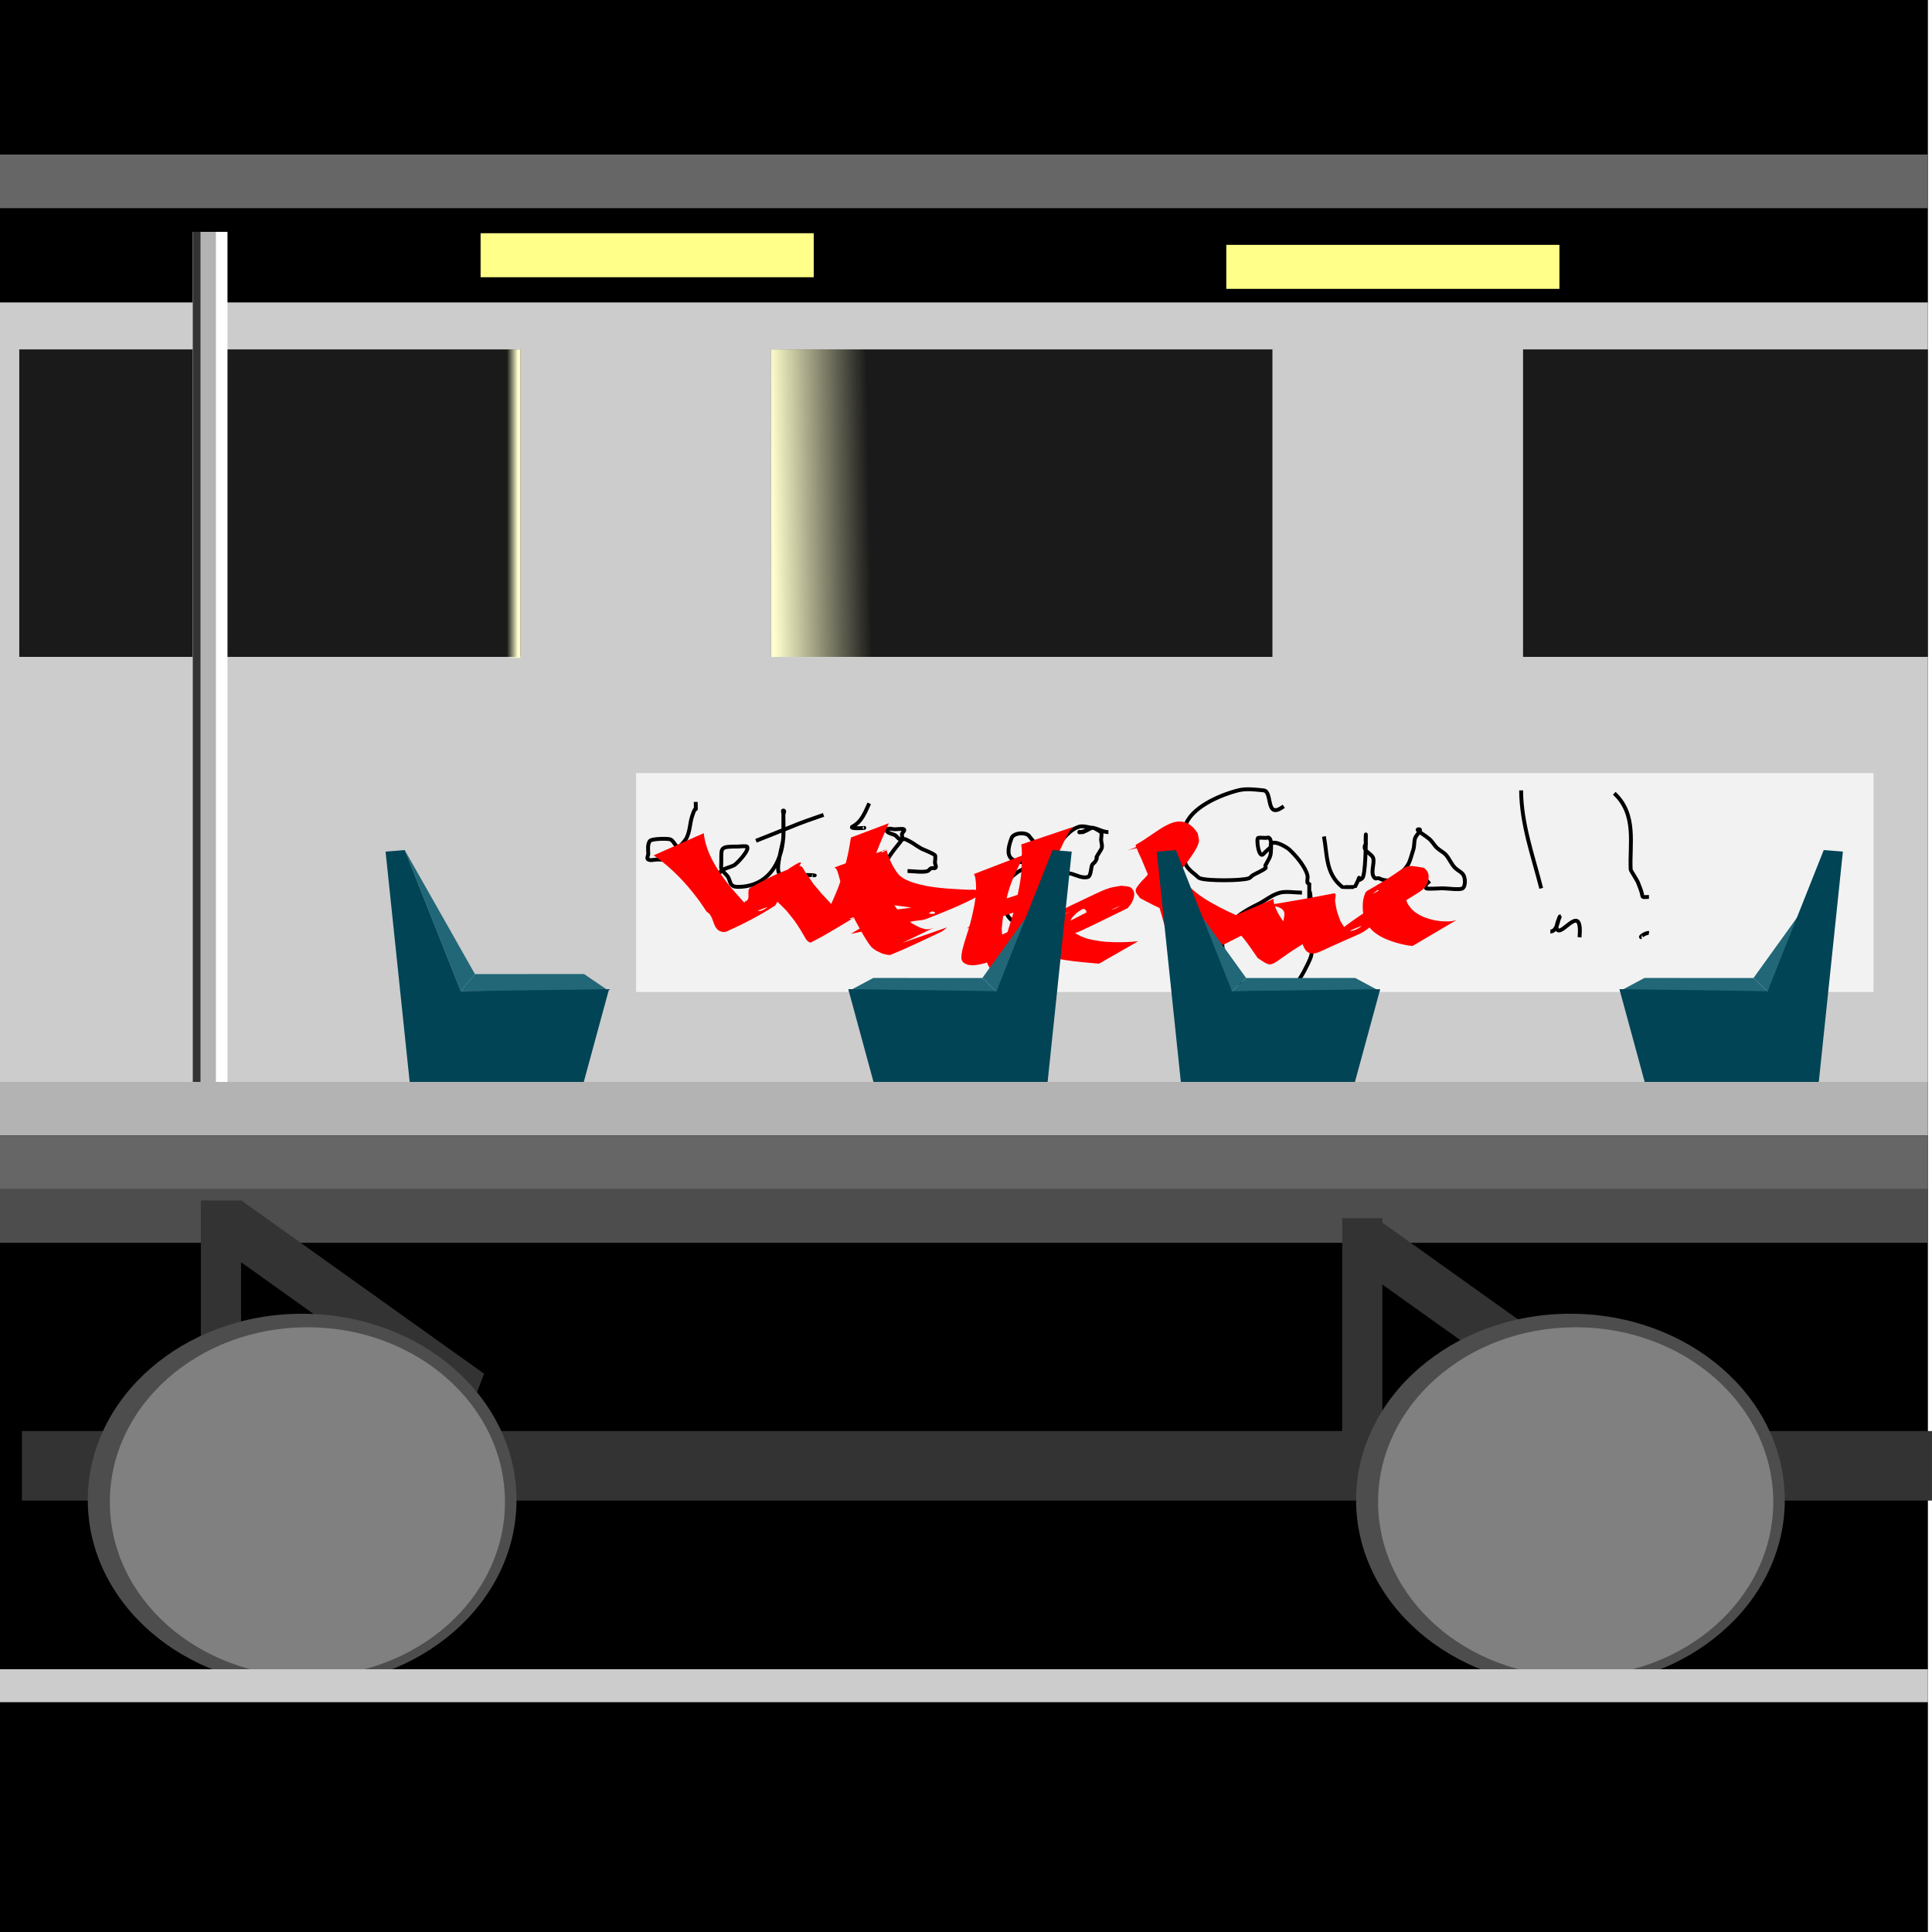 <?xml version="1.0" encoding="UTF-8" standalone="no"?>
<!-- Created with Inkscape (http://www.inkscape.org/) -->

<svg
   width="500"
   height="500"
   viewBox="0 0 132.292 132.292"
   version="1.1"
   id="svg9514"
   inkscape:version="1.2 (dc2aedaf03, 2022-05-15)"
   sodipodi:docname="level_fight.svg"
   inkscape:export-filename="C:\Users\basti\OneDrive\Bureau\Gus veut boire un coup\Level\fight_lvl3.jpg"
   inkscape:export-xdpi="95.999992"
   inkscape:export-ydpi="95.999992"
   xmlns:inkscape="http://www.inkscape.org/namespaces/inkscape"
   xmlns:sodipodi="http://sodipodi.sourceforge.net/DTD/sodipodi-0.dtd"
   xmlns:xlink="http://www.w3.org/1999/xlink"
   xmlns="http://www.w3.org/2000/svg"
   xmlns:svg="http://www.w3.org/2000/svg">
  <sodipodi:namedview
     id="namedview9516"
     pagecolor="#ffffff"
     bordercolor="#666666"
     borderopacity="1.0"
     inkscape:pageshadow="2"
     inkscape:pageopacity="0.0"
     inkscape:pagecheckerboard="0"
     inkscape:document-units="mm"
     showgrid="false"
     units="px"
     inkscape:zoom="1.0557596"
     inkscape:cx="246.74177"
     inkscape:cy="407.76327"
     inkscape:window-width="1920"
     inkscape:window-height="1001"
     inkscape:window-x="-9"
     inkscape:window-y="-9"
     inkscape:window-maximized="1"
     inkscape:current-layer="layer1"
     inkscape:showpageshadow="2"
     inkscape:deskcolor="#d1d1d1" />
  <defs
     id="defs9511">
    <linearGradient
       inkscape:collect="always"
       id="linearGradient22664">
      <stop
         style="stop-color:#ffffcd;stop-opacity:1;"
         offset="0"
         id="stop22660" />
      <stop
         style="stop-color:#ffffcd;stop-opacity:0;"
         offset="1"
         id="stop22662" />
    </linearGradient>
    <linearGradient
       inkscape:collect="always"
       id="linearGradient22538">
      <stop
         style="stop-color:#ffffcd;stop-opacity:1;"
         offset="0"
         id="stop22534" />
      <stop
         style="stop-color:#ffffcd;stop-opacity:0;"
         offset="1"
         id="stop22536" />
    </linearGradient>
    <linearGradient
       inkscape:collect="always"
       xlink:href="#linearGradient22538"
       id="linearGradient22540"
       x1="52.879"
       y1="34.96"
       x2="59.52"
       y2="34.835"
       gradientUnits="userSpaceOnUse" />
    <linearGradient
       inkscape:collect="always"
       xlink:href="#linearGradient22664"
       id="linearGradient22666"
       x1="35.461"
       y1="35.085"
       x2="34.709"
       y2="35.085"
       gradientUnits="userSpaceOnUse" />
  </defs>
  <g
     inkscape:label="Calque 1"
     inkscape:groupmode="layer"
     id="layer1">
    <rect
       style="fill:#000000;fill-opacity:1;stroke-width:0.265"
       id="rect9644"
       width="132.012"
       height="132.292"
       x="0"
       y="0" />
    <rect
       style="fill:#333333;fill-opacity:1;stroke-width:0.265"
       id="rect10176"
       width="130.791"
       height="4.762"
       x="1.5"
       y="97.988" />
    <rect
       style="fill:#b3b3b3;fill-opacity:1;stroke-width:0.265"
       id="rect9766"
       width="132.012"
       height="3.672"
       x="0"
       y="74.083" />
    <rect
       style="fill:#666666;fill-opacity:1;stroke-width:0.265"
       id="rect9766-5"
       width="132.012"
       height="3.672"
       x="2.8549646e-06"
       y="77.756" />
    <rect
       style="fill:#666666;fill-opacity:1;stroke-width:0.265"
       id="rect9766-5-1"
       width="132.012"
       height="3.672"
       x="-2.2157441e-16"
       y="10.583" />
    <rect
       style="fill:#4d4d4d;fill-opacity:1;stroke-width:0.265"
       id="rect9766-6"
       width="132.012"
       height="3.672"
       x="3.8066194e-06"
       y="81.428" />
    <rect
       style="fill:#333333;fill-opacity:1;stroke-width:0.265"
       id="rect10380"
       width="2.751"
       height="18.796"
       x="13.754"
       y="82.2" />
    <rect
       style="fill:#333333;fill-opacity:1;stroke-width:0.265"
       id="rect10380-1"
       width="2.751"
       height="18.796"
       x="91.904"
       y="83.412" />
    <rect
       style="fill:#333333;fill-opacity:1;stroke-width:0.269"
       id="rect10380-8"
       width="3.569"
       height="20.426"
       x="-62.828"
       y="46.212"
       transform="matrix(0.356,-0.934,0.814,0.581,0,0)" />
    <rect
       style="fill:#333333;fill-opacity:1;stroke-width:0.269"
       id="rect10380-8-1"
       width="3.569"
       height="20.426"
       x="-17.165"
       y="122.147"
       transform="matrix(0.356,-0.934,0.814,0.581,0,0)" />
    <ellipse
       style="fill:#4d4d4d;fill-opacity:1;stroke-width:0.265"
       id="path9963"
       cx="20.689"
       cy="102.717"
       rx="14.677"
       ry="12.759" />
    <ellipse
       style="fill:#808080;fill-opacity:1;stroke-width:0.265"
       id="path9963-6"
       cx="21.049"
       cy="102.845"
       rx="13.528"
       ry="11.962" />
    <ellipse
       style="fill:#4d4d4d;fill-opacity:1;stroke-width:0.265"
       id="path9963-7"
       cx="107.534"
       cy="102.717"
       rx="14.677"
       ry="12.759" />
    <ellipse
       style="fill:#808080;fill-opacity:1;stroke-width:0.265"
       id="path9963-6-8"
       cx="107.894"
       cy="102.845"
       rx="13.528"
       ry="11.962" />
    <rect
       style="fill:#cccccc;fill-opacity:1;stroke-width:0.265"
       id="rect10575"
       width="132.012"
       height="2.255"
       x="0"
       y="114.3" />
    <rect
       style="fill:#cccccc;fill-opacity:0.997;stroke-width:0.265"
       id="rect10715"
       width="132.012"
       height="53.375"
       x="0"
       y="20.709" />
    <rect
       style="fill:#ffff8a;fill-opacity:1;stroke-width:0.265"
       id="rect12262"
       width="22.811"
       height="3.013"
       x="32.908"
       y="15.97" />
    <rect
       style="fill:#ffff8a;fill-opacity:1;stroke-width:0.265"
       id="rect12262-1"
       width="22.811"
       height="3.013"
       x="83.969"
       y="16.766" />
    <rect
       style="fill:#1a1a1a;fill-opacity:1;stroke-width:0.265"
       id="rect10819"
       width="34.323"
       height="21.054"
       x="1.32"
       y="23.925" />
    <rect
       style="fill:#1a1a1a;fill-opacity:1;stroke-width:0.265"
       id="rect10819-1"
       width="34.323"
       height="21.054"
       x="52.805"
       y="23.925" />
    <rect
       style="fill:#1a1a1a;fill-opacity:1;stroke-width:0.265"
       id="rect10819-1-8"
       width="27.722"
       height="21.054"
       x="104.289"
       y="23.925" />
    <rect
       style="fill:#f2f2f2;fill-opacity:1;stroke-width:0.265"
       id="rect11920"
       width="84.735"
       height="14.987"
       x="43.555"
       y="52.938" />
    <rect
       style="fill:#ffffff;fill-opacity:1;stroke-width:0.265"
       id="rect12042"
       width="2.376"
       height="58.208"
       x="13.201"
       y="15.875" />
    <rect
       style="fill:#b3b3b3;fill-opacity:1;stroke-width:0.265"
       id="rect12042-9"
       width="1.584"
       height="58.208"
       x="13.201"
       y="15.875" />
    <rect
       style="fill:#333333;fill-opacity:1;stroke-width:0.265"
       id="rect12042-9-8"
       width="0.528"
       height="58.208"
       x="13.201"
       y="15.875" />
    <path
       style="fill:none;stroke:#000000;stroke-width:0.265px;stroke-linecap:butt;stroke-linejoin:miter;stroke-opacity:1"
       d="m 47.64,54.91 c 0,1.03 0.077,-0.047 -0.25,0.986 -0.161,0.508 -0.129,0.962 -0.375,1.479 -0.163,0.344 -0.912,0.974 -1,1.183 -0.026,0.062 0.037,0.138 0,0.197 -0.091,0.143 -0.801,0.099 -1,0.099 -0.208,0 -0.452,0.091 -0.625,0 -0.139,-0.073 0,-0.263 0,-0.394 0,-0.187 -0.079,-0.673 0.125,-0.887 0.143,-0.151 1.209,-0.164 1.375,-0.099 0.186,0.073 0.256,0.26 0.375,0.394 0.292,0.329 0.686,0.614 0.875,0.986 0.031,0.061 -0.059,0.151 0,0.197 0.059,0.046 0.191,-0.046 0.25,0 0.059,0.046 -0.031,0.136 0,0.197 0.275,0.542 1.217,0.641 1.876,0.493 0.113,-0.026 0.15,-0.148 0.25,-0.197 0.237,-0.117 0.513,-0.179 0.75,-0.296 0.175,-0.086 1.126,-1.084 0.875,-1.282 -0.062,-0.049 -0.537,0 -0.625,0 -1.208,0 -1.125,0.059 -1.125,0.986 0,0.665 -0.111,0.475 0.375,0.986 0.306,0.322 0.108,0.789 0.75,0.789 2.37,0 3.126,-2.127 3.126,-3.648 0,-0.427 0,-0.855 0,-1.282 0,-0.099 0.125,-0.296 0,-0.296 -0.083,0 0,0.131 0,0.197 0,0.559 0.026,1.118 0,1.676 -0.02,0.428 -0.601,2.188 -0.25,2.465 0.047,0.037 3.091,0.099 2.251,0.099"
       id="path12925" />
    <path
       style="fill:none;stroke:#000000;stroke-width:0.265px;stroke-linecap:butt;stroke-linejoin:miter;stroke-opacity:1"
       d="m 51.766,57.572 c 3.868,-1.525 2.309,-0.963 4.626,-1.775"
       id="path12927" />
    <path
       style="fill:none;stroke:#000000;stroke-width:0.265px;stroke-linecap:butt;stroke-linejoin:miter;stroke-opacity:1"
       d="m 59.519,55.009 c -0.259,0.551 -0.492,1.245 -1.125,1.578 -0.387,0.203 1.047,0.099 0.75,0.099"
       id="path12937" />
    <path
       style="fill:none;stroke:#000000;stroke-width:0.265px;stroke-linecap:butt;stroke-linejoin:miter;stroke-opacity:1"
       d="m 60.019,59.939 c 0.481,-0.663 0.856,-1.329 1.375,-1.972 0.13,-0.162 0.266,-0.322 0.375,-0.493 0.067,-0.106 -0.048,-0.28 0,-0.394 0.042,-0.099 0.218,-0.222 0.125,-0.296 -0.072,-0.056 -0.53,0 -0.625,0 -0.167,0 -0.382,-0.093 -0.5,0 -0.249,0.196 0.414,0.349 0.5,0.394 0.147,0.077 0.207,0.252 0.375,0.296 0.119,0.031 0.268,-0.051 0.375,0 0.568,0.269 0.508,0.3 1,0.592 0.253,0.149 0.749,0.295 1,0.493 0.062,0.049 0,0.424 0,0.493 0,0.131 0.149,0.336 0,0.394 -0.075,0.029 -0.176,-0.029 -0.25,0 -0.105,0.042 -0.145,0.156 -0.25,0.197 -0.29,0.114 -1.058,0 -1.375,0"
       id="path12939" />
    <path
       style="fill:none;stroke:#000000;stroke-width:0.265px;stroke-linecap:butt;stroke-linejoin:miter;stroke-opacity:1"
       d="m 71.272,59.051 c -1.826,0.062 -2.635,-0.009 -2.001,-1.676 0.101,-0.264 0.57,-0.356 0.875,-0.296 0.308,0.061 0.322,0.184 0.5,0.394 0.465,0.55 0.549,0.487 0.625,1.085 0.021,0.164 -0.08,0.341 0,0.493 0.196,0.37 0.714,0.605 0.875,0.986 0.092,0.218 0.064,1.055 0,1.282 -0.041,0.145 -0.871,1.161 -1.125,1.282 -0.178,0.084 -1.357,0.663 -1.626,0.493 -0.72,-0.454 -0.625,-1.332 -0.625,-1.972 0,-0.197 -0.129,-0.423 0,-0.592 0.228,-0.3 0.562,-0.542 0.875,-0.789 0.557,-0.44 2.376,-0.636 2.376,-1.38"
       id="path12941" />
    <path
       style="fill:none;stroke:#000000;stroke-width:0.265px;stroke-linecap:butt;stroke-linejoin:miter;stroke-opacity:1"
       d="m 74.774,56.685 c -0.25,-0.033 -0.498,-0.121 -0.75,-0.099 -0.67,0.059 -1.555,1.13 -1.626,1.578 -0.021,0.13 0.046,0.268 0,0.394 -0.058,0.161 -0.471,0.557 -0.25,0.789 0.502,0.528 0.666,0.339 1.25,0.493 0.273,0.072 0.761,0.341 1.125,0.197 0.165,-0.065 0.198,-0.666 0.25,-0.789 0.048,-0.112 0.194,-0.186 0.25,-0.296 0.26,-0.513 -0.225,0.157 0.375,-0.789 0.13,-0.206 0,-0.46 0,-0.69 0,-0.063 0.065,-0.452 0,-0.493 -0.769,-0.485 -0.481,-0.303 -1.25,0 -0.075,0.029 -0.25,-0.066 -0.25,0 0,0.103 0.86,-0.296 0.875,-0.296 0.314,0 0.725,0.296 1.125,0.296"
       id="path12943" />
    <path
       style="fill:none;stroke:#000000;stroke-width:0.265px;stroke-linecap:butt;stroke-linejoin:miter;stroke-opacity:1"
       d="m 87.903,55.206 c -1.291,0.98 -0.732,-1.021 -1.375,-1.085 -0.579,-0.057 -1.195,-0.142 -1.751,0 -1.305,0.333 -3.27,1.202 -3.626,2.465 -0.1,0.356 0,1.027 0,1.38 0,1.093 -0.252,1.182 0.75,1.972 0.083,0.066 0.145,0.156 0.25,0.197 0.495,0.195 2.919,0.18 3.376,0 0.105,-0.042 0.158,-0.139 0.25,-0.197 0.214,-0.135 0.719,-0.339 0.875,-0.493 0.052,-0.051 -0.031,-0.136 0,-0.197 0.189,-0.373 0.375,-0.561 0.375,-0.986 0,-0.2 0.079,-0.727 -0.125,-0.887 -0.059,-0.046 -0.167,0 -0.25,0 -0.167,0 -0.338,-0.032 -0.5,0 -0.144,0.028 0.032,1.491 0.375,1.085 0.148,-0.175 0.363,-0.313 0.5,-0.493 0.043,-0.056 -0.059,-0.151 0,-0.197 0.329,-0.26 1.161,0.312 1.25,0.394 0.454,0.418 1.095,1.164 1.25,1.775 0.041,0.161 -0.034,0.331 0,0.493 0.01,0.046 0.083,0.066 0.125,0.099 0,0.099 0,0.197 0,0.296 0,2.072 -0.041,-1.107 0.125,0.986 0.06,0.754 0,1.512 0,2.268 0,0.409 0.114,0.975 0,1.38 -0.096,0.339 -0.344,0.757 -0.5,1.085 -0.054,0.113 -0.576,0.96 -0.625,0.986 -0.177,0.093 -0.426,0.04 -0.625,0.099 -0.141,0.042 -0.236,0.153 -0.375,0.197 -0.42,0.132 -1.136,0.176 -1.626,0.099 -0.361,-0.057 -0.604,-0.332 -0.875,-0.493 -0.307,-0.182 -0.245,0.006 -0.5,-0.296 -0.659,-0.779 -1.194,-2.472 -0.875,-3.352 0.041,-0.114 0.17,-0.195 0.25,-0.296 0.601,-0.758 1.198,-1.121 2.126,-1.578 0.5,-0.247 0.928,-0.638 1.5,-0.789 0.41,-0.108 1.055,0 1.5,0"
       id="path12945" />
    <path
       style="fill:none;stroke:#000000;stroke-width:0.265px;stroke-linecap:butt;stroke-linejoin:miter;stroke-opacity:1"
       d="m 90.654,57.277 c 0.239,1.199 0.087,2.534 1.25,3.451 0.028,0.022 0.863,0.016 0.875,0 0.647,-1.275 -0.101,-0.118 0.5,-0.592 0.225,-0.177 0.25,-2.447 0.25,-2.958 0,-0.197 -0.038,0.397 0,0.592 -0.334,0.498 0.391,0.643 0.5,0.986 0.116,0.367 -0.246,1.088 0.125,1.38 0.059,0.046 0.171,-0.021 0.25,0 0.088,0.023 0.162,0.075 0.25,0.099 0.574,0.151 0.837,-0.011 1.125,-0.296 0.778,-0.767 0.697,-0.818 1,-1.775 0.08,-0.253 0.038,-0.549 0.125,-0.789 0.072,-0.2 0.514,-0.592 0.25,-0.592 -0.326,0 0.409,0.4 0.625,0.592 0.282,0.187 0.392,0.476 0.625,0.69 0.192,0.176 0.462,0.3 0.625,0.493 0.232,0.275 0.356,0.633 0.625,0.887 0.151,0.143 0.363,0.243 0.5,0.394 0.182,0.201 0.229,0.806 0,0.986 -0.167,0.131 -1.086,0 -1.375,0 -0.143,0 -1.084,0.065 -1.125,0 -0.134,-0.211 0.098,-0.373 0.25,-0.493"
       id="path12947" />
    <path
       style="fill:none;stroke:#000000;stroke-width:0.265px;stroke-linecap:butt;stroke-linejoin:miter;stroke-opacity:1"
       d="m 104.158,54.121 c 0.01,2.293 0.811,4.48 1.375,6.705"
       id="path12949" />
    <path
       style="fill:none;stroke:#000000;stroke-width:0.265px;stroke-linecap:butt;stroke-linejoin:miter;stroke-opacity:1"
       d="m 108.159,64.179 c 0.201,-2.405 -1.117,-0.191 -1.5,-0.493 -0.267,-0.21 0.294,-1.154 0.125,-0.887 -0.091,0.143 -0.153,0.986 -0.625,0.986"
       id="path12951" />
    <path
       style="fill:none;stroke:#000000;stroke-width:0.265px;stroke-linecap:butt;stroke-linejoin:miter;stroke-opacity:1"
       d="m 110.535,54.319 c 1.564,1.456 1.037,3.474 1.125,5.226 0.003,0.065 0.451,0.744 0.5,0.887 0.08,0.231 0.191,0.456 0.25,0.69 0.098,0.388 -0.006,0.296 0.5,0.296"
       id="path12953" />
    <path
       style="fill:none;stroke:#000000;stroke-width:0.265px;stroke-linecap:butt;stroke-linejoin:miter;stroke-opacity:1"
       d="m 112.911,63.883 c -0.204,-0.033 -0.709,0.296 -0.5,0.296"
       id="path12959" />
    <path
       style="fill:#ff0000;fill-opacity:1;stroke-width:0.265"
       id="path17561"
       d="m 44.761,58.57 c 1.205,0.833 2.171,1.853 2.988,2.936 0.231,0.305 0.433,0.623 0.649,0.935 0.497,0.265 0.362,0.994 0.847,1.292 0.137,0.084 0.367,0.115 0.518,0.047 1.161,-0.524 2.29,-1.105 3.319,-1.778 0.03,-0.02 0.703,-1.271 0.707,-1.277 0.11,-0.2 0.207,-0.404 0.329,-0.599 0.491,-0.786 2.183,-2.36 -2.279,0.897 -0.141,0.103 0.381,0.072 0.543,0.153 0.727,0.364 0.941,0.665 1.478,1.19 0.558,0.702 0.504,0.593 0.943,1.289 0.095,0.151 0.178,0.306 0.272,0.458 0.062,0.099 0.104,0.209 0.195,0.292 0.067,0.061 0.177,0.168 0.264,0.124 1.152,-0.574 2.2,-1.267 3.3,-1.9 0.227,-1.478 0.664,-2.933 1.216,-4.355 0.255,-0.658 0.527,-1.258 0.811,-1.904 0,0 -2.593,0.98 -2.593,0.98 v 0 c -0.118,0.684 -0.163,1.02 -0.345,1.726 -0.247,0.957 -0.427,1.508 -0.839,2.448 -0.177,0.405 -0.365,0.809 -0.584,1.201 -0.183,0.328 -0.414,0.637 -0.62,0.956 0.885,-0.3 1.758,-0.626 2.656,-0.901 0.093,-0.029 -0.126,0.156 -0.225,0.155 -0.142,-4.16e-4 -0.263,-0.09 -0.376,-0.157 C 57.249,62.368 56.818,61.751 56.291,61.231 56.087,60.987 55.884,60.744 55.68,60.5 55.515,60.262 55.369,60.015 55.185,59.786 55.048,59.616 54.961,59.242 54.718,59.305 c -1.205,0.313 -2.275,0.901 -3.322,1.466 -0.35,0.189 0.091,0.827 -0.381,0.958 -0.118,0.21 -0.215,0.429 -0.355,0.631 -0.151,0.218 -0.826,0.665 -0.514,0.626 0.852,-0.107 1.551,-0.599 2.349,-0.858 0.181,-0.059 -0.294,0.255 -0.49,0.255 -0.659,8.66e-4 -1.093,-0.66 -1.387,-0.959 -0.253,-0.295 -0.521,-0.581 -0.758,-0.884 -0.828,-1.061 -1.539,-2.23 -1.671,-3.489 0,0 -3.428,1.518 -3.428,1.518 z" />
    <path
       style="fill:#ff0000;fill-opacity:1;stroke-width:0.265"
       id="path17563"
       d="m 61.253,64.75 c -0.994,0.559 -2.319,1.193 2.631,-1.197 0.08,-0.039 -0.173,0.063 -0.267,0.074 -0.248,0.028 -0.361,-0.033 -0.589,-0.1 -0.33,-0.16 -0.519,-0.234 -0.814,-0.471 -0.641,-0.513 -1.094,-1.161 -1.414,-1.83 -0.117,-0.245 -0.198,-0.499 -0.297,-0.749 -0.14,-0.657 -0.192,-0.731 -0.2,-1.373 -0.002,-0.175 -0.002,-0.351 0.03,-0.525 0.022,-0.119 0.029,-0.255 0.128,-0.346 0.059,-0.054 0.348,-0.059 0.27,-0.022 -1.073,0.52 -2.187,0.987 -3.28,1.48 0.347,0.307 0.45,0.719 0.631,1.093 0.045,0.093 0.084,0.189 0.148,0.274 0.077,0.102 0.183,0.188 0.275,0.282 0.179,0.09 0.342,0.206 0.538,0.272 0.615,0.205 1.361,0.265 2.004,0.349 0.822,0.108 1.166,0.147 1.956,0.277 0.235,0.039 0.468,0.083 0.702,0.125 0.107,0.053 0.371,0.068 0.322,0.16 -0.052,0.097 -0.507,0.052 -0.401,-0.012 0.737,-0.45 1.646,-0.71 2.358,-1.183 0.285,-0.19 -0.693,0.219 -1.047,0.311 -0.801,0.21 -1.271,0.284 -2.075,0.433 -0.617,0.11 -1.24,0.19 -1.868,0.244 0,0 -2.733,1.628 -2.733,1.628 v 0 c 0.768,-0.151 1.53,-0.318 2.294,-0.481 1.066,-0.218 0.974,-0.206 2.04,-0.396 0.273,-0.049 0.57,-0.042 0.821,-0.14 1.237,-0.486 2.489,-0.969 3.614,-1.601 0.127,-0.072 -0.002,-0.285 -0.131,-0.355 -0.167,-0.091 -0.405,-0.032 -0.607,-0.047 -0.955,-0.049 -1.926,-0.085 -2.861,-0.263 -0.512,-0.097 -1.067,-0.246 -1.512,-0.482 -0.133,-0.071 -0.235,-0.172 -0.353,-0.258 -0.066,-0.086 -0.137,-0.17 -0.198,-0.258 -0.319,-0.462 -0.526,-0.969 -0.674,-1.48 -1.176,0.403 -2.377,0.762 -3.528,1.208 -0.055,0.021 0.082,0.074 0.107,0.118 0.049,0.09 0.081,0.185 0.112,0.28 0.051,0.157 0.087,0.317 0.133,0.475 0.173,0.593 0.216,0.705 0.418,1.323 0.099,0.258 0.186,0.519 0.298,0.774 0.157,0.354 0.56,1.1 0.758,1.447 0.138,0.241 0.465,0.811 0.69,1.05 0.088,0.093 0.213,0.16 0.319,0.24 0.231,0.112 0.401,0.217 0.672,0.263 0.11,0.018 0.237,0.052 0.337,0.011 1.167,-0.481 2.289,-1.028 3.421,-1.559 0.09,-0.042 0.165,-0.101 0.24,-0.158 0.06,-0.046 0.108,-0.1 0.162,-0.149 0,0 -3.584,1.246 -3.584,1.246 z" />
    <path
       style="fill:#ff0000;fill-opacity:1;stroke-width:0.265"
       id="path17565"
       d="m 66.694,59.846 c 0.03,0.09 0.077,0.177 0.091,0.269 0.137,0.857 -0.019,1.729 -0.214,2.571 -0.165,0.716 -0.327,1.187 -0.546,1.882 -0.057,0.233 -0.138,0.463 -0.17,0.698 -0.045,0.332 -0.093,0.618 0.369,0.778 0.433,0.15 1.144,-0.07 1.554,-0.185 0.13,-0.045 0.26,-0.09 0.39,-0.135 0,0 2.75,-1.732 2.75,-1.732 v 0 c -0.138,0.058 -0.276,0.117 -0.414,0.175 -0.381,0.138 -0.858,0.327 -1.286,0.344 -0.111,0.004 -0.245,0.024 -0.332,-0.031 -0.311,-0.196 -0.267,-0.663 -0.295,-0.899 0.079,-0.702 0.1,-1.052 0.264,-1.77 0.083,-0.364 0.174,-0.727 0.294,-1.084 0.258,-0.766 0.621,-1.51 1.044,-2.228 0,0 -3.5,1.349 -3.5,1.349 z" />
    <path
       style="fill:#ff0000;fill-opacity:1;stroke-width:0.265"
       id="path17567"
       d="m 69.742,62.37 c 0.043,-0.057 0.081,-0.117 0.13,-0.171 0.261,-0.284 0.437,-0.421 0.761,-0.68 0.44,-0.351 0.906,-0.676 1.378,-0.999 0,0 -3.191,1.032 -3.191,1.032 v 0 c -0.864,0.687 -1.727,1.376 -2.636,2.027 0,0 3.557,-1.209 3.557,-1.209 z" />
    <path
       style="fill:#ff0000;fill-opacity:1;stroke-width:0.265"
       id="path17569"
       d="m 69.931,57.818 c 0.054,0.383 0.044,0.776 0.031,1.161 -0.012,0.332 -0.012,0.665 -0.052,0.996 -0.109,0.913 -0.315,1.669 -0.528,2.572 -0.127,0.409 -0.242,0.82 -0.38,1.226 -0.118,0.346 -0.239,0.692 -0.387,1.031 -0.112,0.255 -0.233,0.51 -0.391,0.749 -0.098,0.147 -0.559,0.481 -0.372,0.403 3.169,-1.315 2.349,-2.277 3.041,-1.425 -0.016,-0.071 -0.043,-0.142 -0.047,-0.214 -0.015,-0.325 0.137,-0.848 0.426,-1.093 0.059,-0.05 0.142,-0.077 0.214,-0.115 -1.02,0.483 -2.04,0.966 -3.059,1.449 0.052,-8.66e-4 0.108,-0.016 0.157,-0.002 0.091,0.025 0.174,0.069 0.251,0.116 0.25,0.151 0.422,0.365 0.594,0.568 0.171,0.213 0.338,0.478 0.659,0.574 0.069,0.021 0.143,0.029 0.215,0.043 0.246,0.03 0.488,0.075 0.73,0.12 0,0 3.073,-1.68 3.073,-1.68 v 0 c -0.228,-0.038 -0.46,-0.068 -0.679,-0.133 -0.051,-0.012 -0.101,-0.025 -0.152,-0.035 -0.117,-0.023 -0.125,-0.008 -0.235,-0.055 -0.179,-0.076 -0.313,-0.202 -0.451,-0.316 -0.178,-0.164 -0.241,-0.219 -0.419,-0.39 -0.098,-0.094 -0.341,-0.339 -0.453,-0.428 -0.079,-0.063 -0.152,-0.212 -0.255,-0.176 -1.189,0.425 -2.285,0.995 -3.427,1.492 -0.033,0.054 -0.07,0.107 -0.098,0.162 -0.248,0.494 -0.277,1.038 -0.334,1.561 0.693,1.256 0.196,0.696 3.426,-1.189 0.095,-0.056 -0.053,-0.183 -0.056,-0.277 -0.017,-0.485 0.079,-1.092 0.154,-1.553 0.063,-0.388 0.142,-0.775 0.213,-1.162 0.283,-1.073 0.394,-1.627 0.816,-2.677 0.162,-0.402 0.366,-0.793 0.554,-1.188 0.152,-0.318 0.387,-0.854 0.646,-1.173 0.051,-0.063 0.132,-0.107 0.198,-0.161 0,0 -3.624,1.221 -3.624,1.221 z" />
    <path
       style="fill:#ff0000;fill-opacity:1;stroke-width:0.265"
       id="path17571"
       d="m 71.89,63.768 c 0.378,0.059 0.262,0.044 0.692,0.095 0.305,0.036 0.574,0.083 0.885,0.041 0.142,-0.019 0.285,-0.05 0.41,-0.107 1.13,-0.518 2.229,-1.076 3.344,-1.615 0.074,-0.097 0.16,-0.189 0.222,-0.29 0.149,-0.241 0.31,-0.629 0.169,-0.896 -0.051,-0.096 -0.118,-0.203 -0.234,-0.251 -0.178,-0.075 -0.396,-0.063 -0.594,-0.095 -0.265,0.051 -0.54,0.075 -0.795,0.153 -0.319,0.098 -0.621,0.231 -0.915,0.371 -1.129,0.536 -2.27,1.061 -3.351,1.655 -0.375,0.206 -1.052,0.871 -1.221,1.218 -0.097,0.199 -0.072,0.422 -0.107,0.633 0.162,0.178 0.263,0.403 0.486,0.533 0.457,0.266 1.539,0.444 2.068,0.527 0.761,0.119 1.538,0.182 2.308,0.246 0,0 2.675,-1.534 2.675,-1.534 v 0 c -0.24,0.017 -0.48,0.043 -0.721,0.052 -0.606,0.024 -1.285,0.024 -1.883,-0.059 -0.604,-0.083 -1.186,-0.208 -1.664,-0.529 -0.153,-0.103 -0.237,-0.257 -0.356,-0.385 -0.006,-0.537 -0.106,-0.514 0.404,-1.005 0.213,-0.205 1.057,-0.598 0.727,-0.549 -0.637,0.094 -1.146,0.477 -1.731,0.697 -0.397,0.15 1.296,-0.61 1.208,-0.42 0.101,-0.005 0.206,-0.036 0.304,-0.016 0.063,0.013 0.115,0.06 0.143,0.106 0.113,0.191 -0.058,0.51 -0.19,0.664 -0.072,0.084 -0.169,0.154 -0.253,0.231 0.91,-0.397 1.812,-0.805 2.729,-1.191 0.121,-0.051 -0.212,0.14 -0.337,0.184 -0.302,0.107 -0.445,0.075 -0.746,0.006 -0.245,-0.056 -0.234,-0.062 -0.402,-0.154 0,0 -3.276,1.684 -3.276,1.684 z" />
    <path
       style="fill:#ff0000;fill-opacity:1;stroke-width:0.265"
       id="path17573"
       d="m 83.635,63.758 c -0.096,-0.054 -0.201,-0.1 -0.289,-0.163 -0.189,-0.135 -0.379,-0.271 -0.538,-0.428 -0.925,-0.916 -1.442,-1.946 -1.83,-3.067 -0.136,-0.393 -0.225,-0.796 -0.337,-1.194 -0.083,-0.483 -0.32,-1.32 -0.107,-1.843 0.066,-0.163 0.6,-0.48 0.411,-0.397 -6.363,2.796 -3.116,0.982 -2.183,1.443 0.146,0.072 0.232,0.202 0.348,0.303 0.019,0.148 0.083,0.296 0.058,0.443 -0.063,0.365 -0.405,0.823 -0.644,1.117 -0.148,0.182 -0.344,0.339 -0.483,0.526 -0.115,0.155 -0.28,0.314 -0.276,0.493 0.004,0.186 0.198,0.337 0.297,0.506 0.318,0.166 0.63,0.338 0.953,0.497 0.405,0.2 0.829,0.376 1.231,0.581 1.24,0.631 2.385,1.368 3.504,2.124 0,0 2.624,-1.33 2.624,-1.33 v 0 c -0.264,-0.101 -0.531,-0.196 -0.792,-0.302 -0.653,-0.265 -1.452,-0.617 -2.054,-0.935 -0.822,-0.435 -1.373,-0.759 -2.015,-1.351 -0.196,-0.18 -0.337,-0.393 -0.505,-0.59 -0.057,-0.111 -0.157,-0.214 -0.17,-0.333 -0.036,-0.323 0.317,-0.634 0.49,-0.873 0.243,-0.336 0.685,-0.94 0.76,-1.33 0.038,-0.198 -0.051,-0.398 -0.076,-0.597 -0.118,-0.147 -0.209,-0.31 -0.355,-0.44 -1.165,-1.036 -2.342,0.366 -3.844,1.201 -0.122,0.068 0.016,0.237 0.056,0.351 0.079,0.225 0.203,0.44 0.297,0.661 0.137,0.321 0.266,0.643 0.399,0.965 0.339,0.925 0.554,1.478 0.847,2.422 0.126,0.408 0.235,0.819 0.351,1.228 0.175,0.617 0.364,1.234 0.472,1.861 0,0 3.403,-1.547 3.403,-1.547 z" />
    <path
       style="fill:#ff0000;fill-opacity:1;stroke-width:0.265"
       id="path17575"
       d="m 83.753,63.041 c 0.264,0.172 0.529,0.337 0.76,0.541 0.678,0.598 1.119,1.324 1.608,2.02 1.288,0.849 0.537,0.479 3.776,-1.361 0.188,-0.107 0.123,-0.351 0.191,-0.526 0.081,-0.208 0.17,-0.413 0.254,-0.62 0.106,-0.263 0.363,-0.919 0.472,-1.195 0.064,-0.155 0.104,-0.318 0.191,-0.466 0.056,-0.096 0.156,-0.172 0.233,-0.258 -1.032,0.507 -2.17,0.9 -3.097,1.52 -0.136,0.091 0.252,0.202 0.342,0.323 0.305,0.407 0.395,0.754 0.563,1.203 0.058,0.16 0.229,0.759 0.432,0.924 0.319,0.26 0.674,0.128 1.011,-0.029 3.235,-1.503 2.495,-0.962 3.833,-2.05 0.475,-0.377 0.953,-0.752 1.464,-1.099 0.461,-0.313 0.952,-0.598 1.423,-0.901 0.103,-0.085 0.221,-0.161 0.309,-0.256 0.284,-0.308 0.421,-0.811 0.2,-1.165 -0.051,-0.082 -0.139,-0.147 -0.208,-0.221 -1.7,-0.29 -0.713,-0.204 -3.871,1.559 -0.158,0.088 -0.193,0.27 -0.242,0.418 -0.104,0.313 -0.108,0.852 -0.047,1.165 0.038,0.193 0.127,0.377 0.19,0.565 0.111,0.162 0.196,0.336 0.333,0.485 0.477,0.518 1.257,0.815 2.007,1.009 0.123,0.032 0.25,0.056 0.375,0.084 0.342,0.055 0.184,0.036 0.473,0.062 0,0 3.012,-1.777 3.012,-1.777 v 0 c -0.344,0.095 -0.154,0.057 -0.574,0.101 -0.398,-0.013 -0.537,-0.002 -0.941,-0.085 -0.565,-0.116 -1.114,-0.335 -1.496,-0.694 -0.132,-0.124 -0.22,-0.272 -0.33,-0.408 -0.06,-0.166 -0.152,-0.326 -0.179,-0.497 -0.058,-0.369 0.016,-0.744 0.244,-1.073 0.103,-0.148 0.604,-0.455 0.406,-0.391 -2.189,0.7 -3.516,1.734 -2.529,0.985 0.05,0.037 0.114,0.064 0.151,0.11 0.041,0.051 0.066,0.112 0.074,0.172 0.05,0.361 -0.29,0.653 -0.586,0.888 -0.573,0.411 -1.174,0.798 -1.739,1.216 -0.16,0.118 -0.314,0.242 -0.47,0.364 -0.156,0.123 -0.311,0.247 -0.466,0.371 -0.171,0.125 -0.727,0.448 -0.513,0.375 0.822,-0.279 1.557,-0.698 2.363,-1.003 0.251,-0.095 -0.403,0.36 -0.685,0.308 -0.413,-0.076 -0.535,-0.44 -0.694,-0.681 -0.271,-0.772 -0.214,-0.512 -0.354,-1.319 -0.032,-0.186 0.146,-0.603 -0.085,-0.559 -7.593,1.459 -3.344,0.242 -3.387,1.424 -0.005,0.136 -0.039,0.271 -0.058,0.407 -0.043,0.173 -0.075,0.348 -0.13,0.519 -0.126,0.392 -0.323,0.879 -0.588,1.226 -0.144,0.189 -0.782,0.59 -0.515,0.524 5.342,-1.328 3.469,-1.139 2.378,-1.049 -0.145,-0.095 -0.31,-0.175 -0.436,-0.286 -0.169,-0.148 -0.305,-0.319 -0.443,-0.485 -0.431,-0.519 -0.79,-1.067 -0.939,-1.681 -0.018,-0.075 -0.007,-0.152 -0.011,-0.229 0,0 -3.453,1.499 -3.453,1.499 z" />
    <path
       id="rect2876-7"
       style="fill:#216778;stroke-width:0.265"
       d="m 112.6,66.965 7.468,0.004 0.972,0.919 -10.151,-0.006 z"
       sodipodi:nodetypes="ccccc" />
    <path
       id="rect3236-6"
       style="fill:#216778;stroke-width:0.265"
       d="m 120.068,66.97 4.81,-6.683 v 0 l -3.838,7.602 z"
       sodipodi:nodetypes="ccccc" />
    <path
       id="rect4027-6"
       style="fill:#004455;stroke-width:0.265"
       d="m 110.89,67.734 10.151,0.135 3.838,-9.661 1.311,0.106 -1.65,15.769 h -11.922 z"
       sodipodi:nodetypes="ccccccc" />
    <path
       id="rect2876-7-1"
       style="fill:#216778;stroke-width:0.265"
       d="m 59.795,66.965 7.468,0.004 0.972,0.919 -10.151,-0.006 z"
       sodipodi:nodetypes="ccccc" />
    <path
       id="rect3236-6-9"
       style="fill:#216778;stroke-width:0.265"
       d="m 67.264,66.97 4.81,-6.683 v 0 l -3.838,7.602 z"
       sodipodi:nodetypes="ccccc" />
    <path
       id="rect4027-6-7"
       style="fill:#004455;stroke-width:0.265"
       d="m 58.085,67.734 10.151,0.135 3.838,-9.661 1.311,0.106 -1.65,15.769 h -11.922 z"
       sodipodi:nodetypes="ccccccc" />
    <path
       id="rect2876-7-1-8"
       style="fill:#216778;stroke-width:0.265"
       d="m 39.991,66.695 -7.468,0.006 -0.972,1.168 10.151,-0.008 z"
       sodipodi:nodetypes="ccccc" />
    <path
       id="rect3236-6-9-6"
       style="fill:#216778;stroke-width:0.265"
       d="m 32.523,66.701 -4.81,-8.492 v 0 l 3.838,9.661 z"
       sodipodi:nodetypes="ccccc" />
    <path
       id="rect4027-6-7-0"
       style="fill:#004455;stroke-width:0.265"
       d="m 41.702,67.734 -10.151,0.135 -3.838,-9.661 -1.311,0.106 1.65,15.769 h 11.922 z"
       sodipodi:nodetypes="ccccccc" />
    <path
       id="rect2876-7-1-8-6"
       style="fill:#216778;stroke-width:0.265"
       d="m 92.796,66.965 -7.468,0.004 -0.972,0.919 10.151,-0.006 z"
       sodipodi:nodetypes="ccccc" />
    <path
       id="rect3236-6-9-6-3"
       style="fill:#216778;stroke-width:0.265"
       d="m 85.328,66.97 -4.81,-6.683 v 0 l 3.838,7.602 z"
       sodipodi:nodetypes="ccccc" />
    <path
       id="rect4027-6-7-0-5"
       style="fill:#004455;stroke-width:0.265"
       d="m 94.507,67.734 -10.151,0.135 -3.838,-9.661 -1.311,0.106 1.65,15.769 h 11.922 z"
       sodipodi:nodetypes="ccccccc" />
    <rect
       style="fill:url(#linearGradient22540);fill-opacity:1;stroke-width:0.265"
       id="rect22422"
       width="7.53"
       height="21.059"
       x="52.805"
       y="23.925" />
    <rect
       style="fill:url(#linearGradient22666);fill-opacity:1;stroke-width:0.265"
       id="rect22628"
       width="2.625"
       height="21.122"
       x="33.018"
       y="23.925" />
  </g>
</svg>

